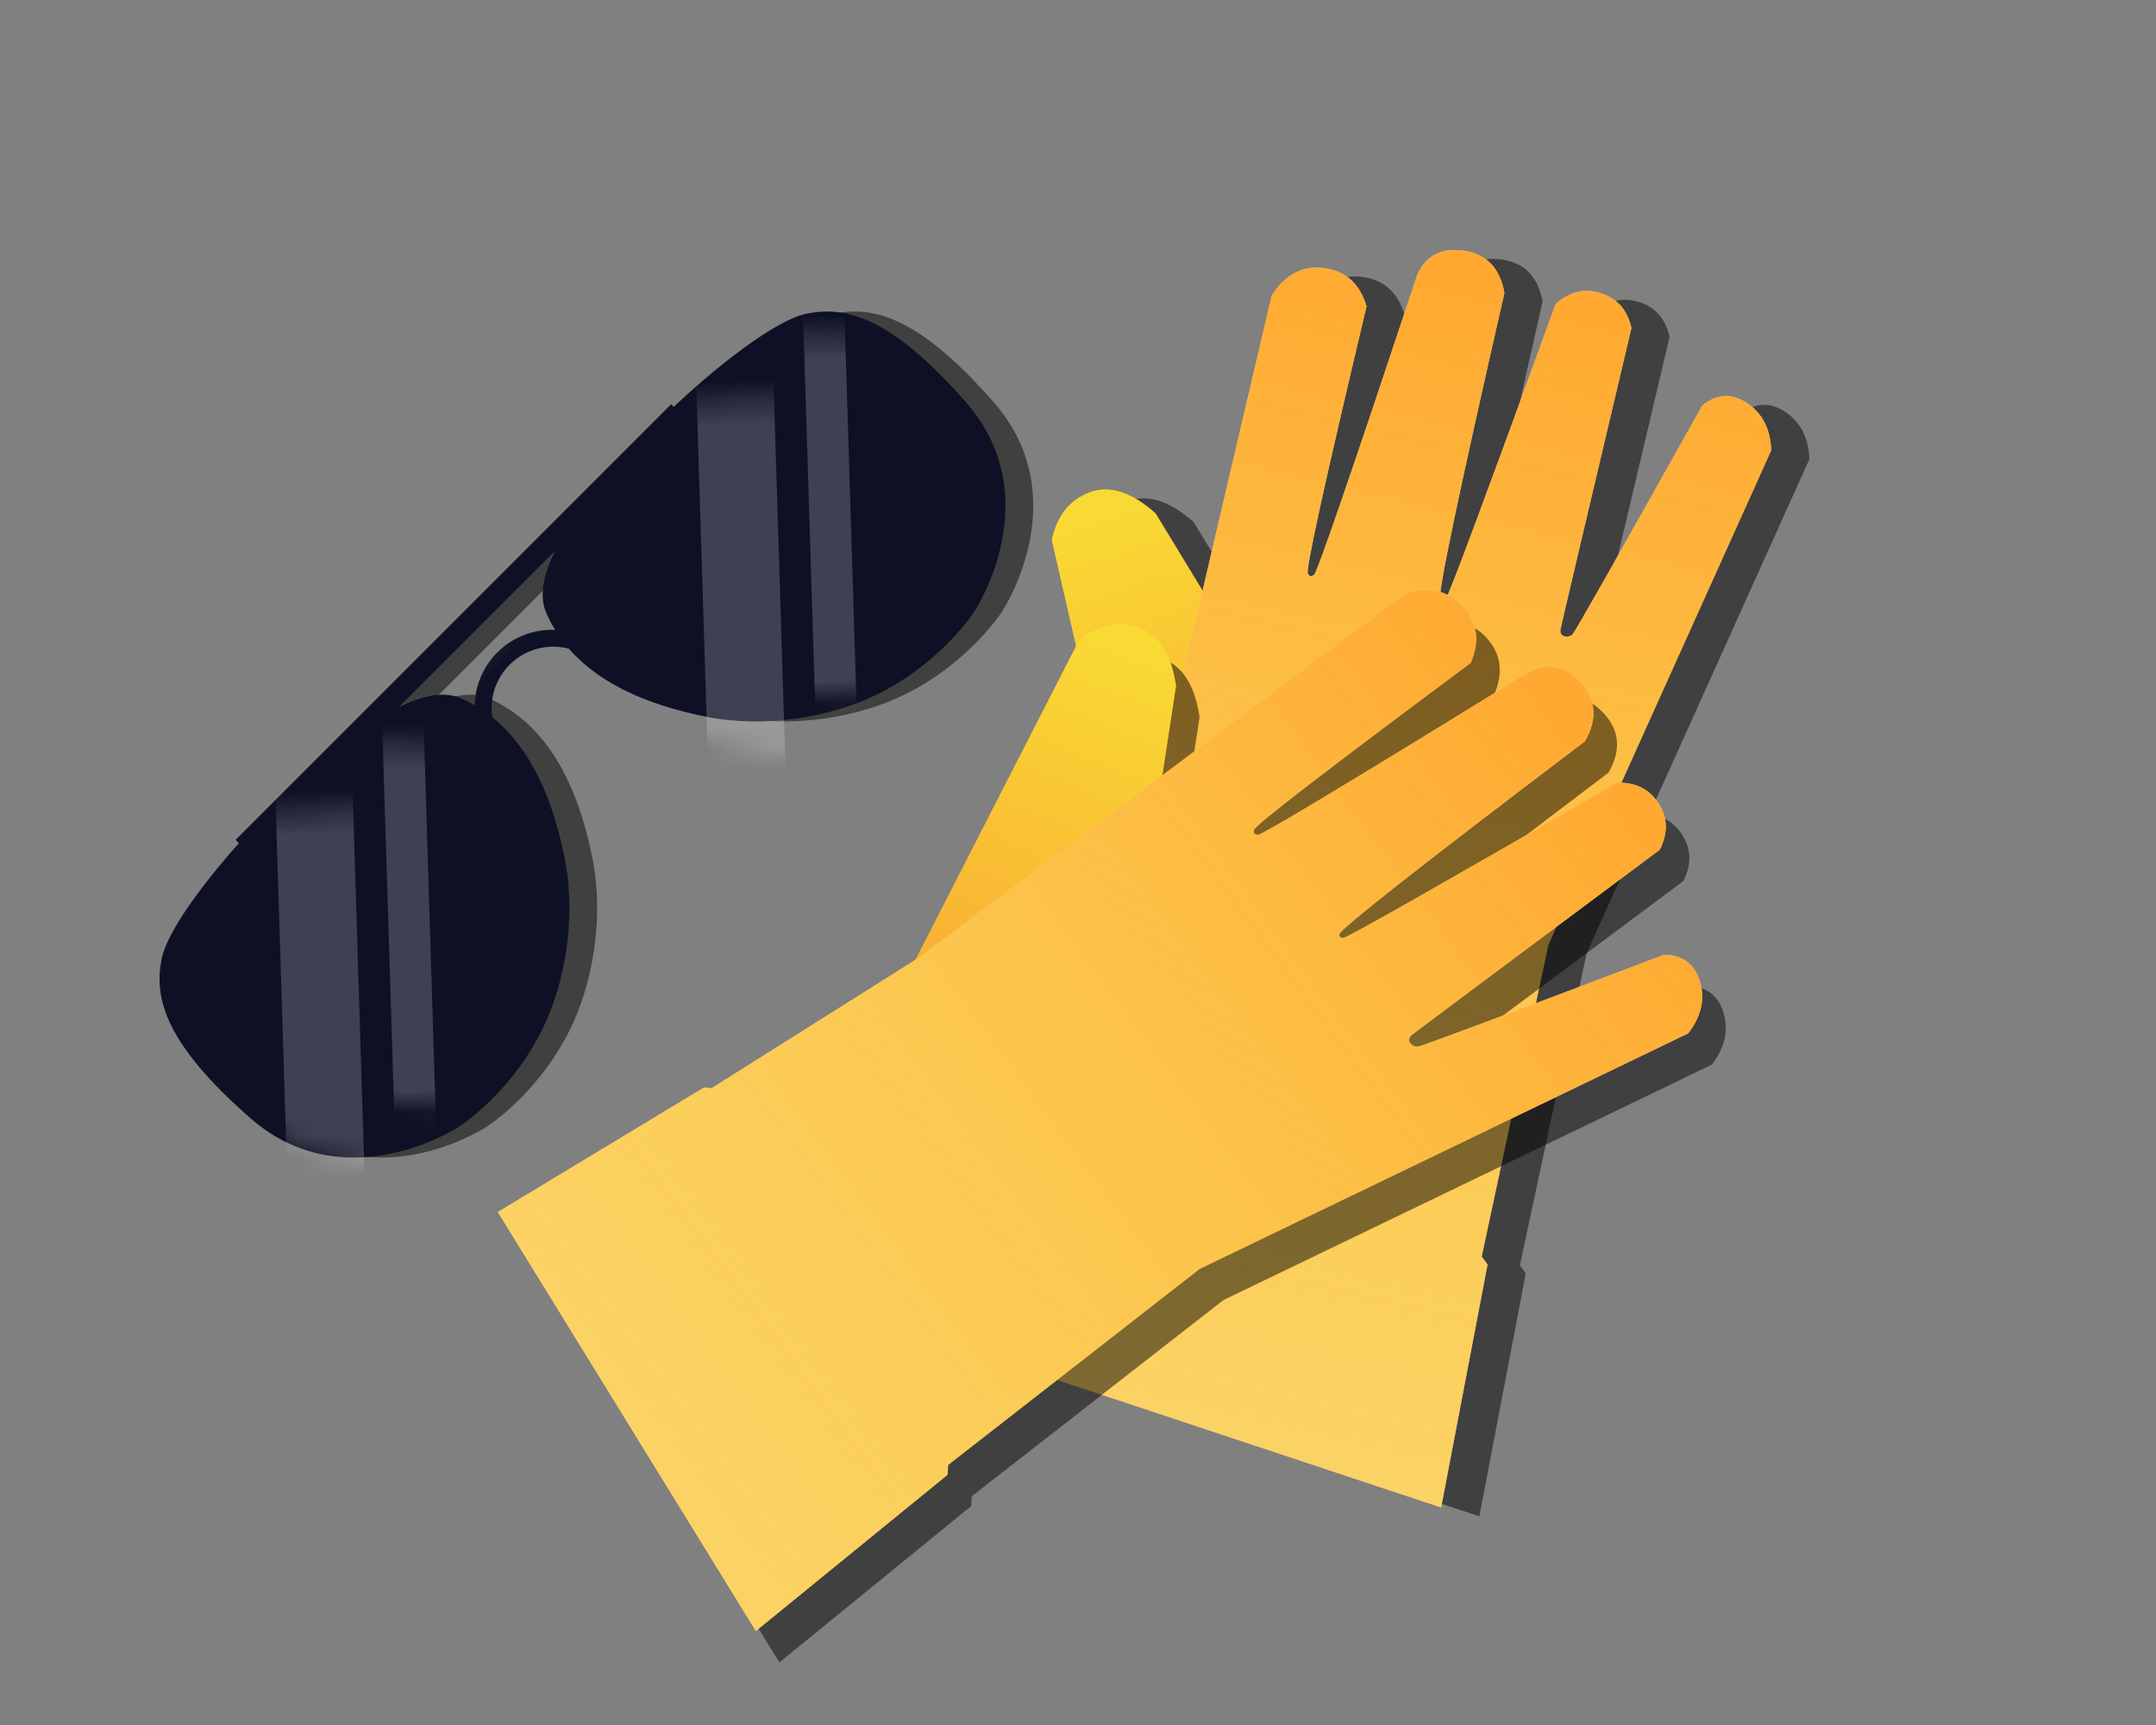<?xml version="1.0" encoding="UTF-8"?>
<svg width="100px" height="80px" viewBox="0 0 100 80" version="1.1" xmlns="http://www.w3.org/2000/svg" xmlns:xlink="http://www.w3.org/1999/xlink">
    <rect x="0" y="0" width="100" height="80" fill="#808080" stroke="none"/>
    <title>Group 4</title>
    <defs>
        <linearGradient x1="94.985%" y1="16.207%" x2="10.115%" y2="100.743%" id="linearGradient-1">
            <stop stop-color="#F9DA34" offset="0%"></stop>
            <stop stop-color="#F9DA34" stop-opacity="0" offset="100%"></stop>
        </linearGradient>
        <path d="M21.927,12.459 L33.633,0.393 C34.684,-0.018 35.612,0.064 36.418,0.64 C37.224,1.217 37.515,2.252 37.292,3.746 L35.163,8.178 L21.927,12.459 Z" id="path-2"></path>
        <linearGradient x1="96.826%" y1="36.455%" x2="3.61%" y2="58.562%" id="linearGradient-3">
            <stop stop-color="#FFA932" offset="0%"></stop>
            <stop stop-color="#F7D733" stop-opacity="0.443" offset="100%"></stop>
        </linearGradient>
        <path d="M0.074,17.888 L10.912,15.16 L11.231,15.298 L22.168,12.326 L48.699,2.768 C49.861,2.762 50.658,3.211 51.09,4.115 C51.522,5.02 51.384,5.89 50.675,6.728 C42.798,9.539 38.841,11.028 38.803,11.194 C38.798,11.216 38.643,11.376 38.906,11.47 C39.081,11.532 43.834,10.346 53.165,7.911 C54.142,7.752 54.852,8.153 55.295,9.114 C55.737,10.075 55.532,10.955 54.677,11.754 C45.685,15.051 41.18,16.796 41.163,16.99 C41.16,17.018 41.113,17.181 41.304,17.2 C41.558,17.224 46.304,16.166 55.544,14.028 C56.368,14.253 56.887,14.747 57.102,15.511 C57.316,16.276 57.123,16.965 56.522,17.58 C47.76,20.717 43.258,22.334 43.014,22.432 C42.649,22.579 42.871,22.98 43.119,23.03 C43.284,23.063 47.343,22.818 55.295,22.296 C56.117,22.558 56.526,23.116 56.522,23.969 C56.517,24.822 56.108,25.535 55.295,26.108 L30.442,29.926 L16.623,35.212 L16.463,35.641 L5.839,39.973 L0.074,17.888 Z" id="path-4"></path>
        <path d="M21.927,12.459 L33.633,0.393 C34.684,-0.018 35.612,0.064 36.418,0.64 C37.224,1.217 37.515,2.252 37.292,3.746 L35.163,8.178 L21.927,12.459 Z" id="path-5"></path>
        <path d="M0.074,17.888 L10.912,15.16 L11.231,15.298 L22.168,12.326 L48.699,2.768 C49.861,2.762 50.658,3.211 51.09,4.115 C51.522,5.02 51.384,5.89 50.675,6.728 C42.798,9.539 38.841,11.028 38.803,11.194 C38.798,11.216 38.643,11.376 38.906,11.47 C39.081,11.532 43.834,10.346 53.165,7.911 C54.142,7.752 54.852,8.153 55.295,9.114 C55.737,10.075 55.532,10.955 54.677,11.754 C45.685,15.051 41.18,16.796 41.163,16.99 C41.16,17.018 41.113,17.181 41.304,17.2 C41.558,17.224 46.304,16.166 55.544,14.028 C56.368,14.253 56.887,14.747 57.102,15.511 C57.316,16.276 57.123,16.965 56.522,17.58 C47.76,20.717 43.258,22.334 43.014,22.432 C42.649,22.579 42.871,22.98 43.119,23.03 C43.284,23.063 47.343,22.818 55.295,22.296 C56.117,22.558 56.526,23.116 56.522,23.969 C56.517,24.822 56.108,25.535 55.295,26.108 L30.442,29.926 L16.623,35.212 L16.463,35.641 L5.839,39.973 L0.074,17.888 Z" id="path-6"></path>
        <rect id="path-7" x="0" y="0" width="9.82" height="4.872"></rect>
        <path d="M0.71,2.868 C1.289,1.623 3.289,0.844 6.711,0.532 C11.843,0.064 17.497,0.668 19.034,1.7 C20.571,2.732 21.689,4.574 21.343,9.822 C20.997,15.071 16.018,16.668 14.828,16.944 C14.181,17.094 11.662,17.438 8.895,16.51 C6.57,15.73 4.049,13.921 2.518,11.629 C0.282,8.282 -0.321,5.362 0.71,2.868 Z" id="path-9"></path>
        <path d="M0.71,2.868 C1.289,1.623 3.289,0.844 6.711,0.532 C11.843,0.064 17.497,0.668 19.034,1.7 C20.571,2.732 21.689,4.574 21.343,9.822 C20.997,15.071 16.018,16.668 14.828,16.944 C14.181,17.094 11.662,17.438 8.895,16.51 C6.57,15.73 4.049,13.921 2.518,11.629 C0.282,8.282 -0.321,5.362 0.71,2.868 Z" id="path-11"></path>
    </defs>
    <g id="Page-1" stroke="none" stroke-width="1" fill="none" fill-rule="evenodd">
        <g id="New-Claim-1-1_ChooseEvent" transform="translate(-811, -308)">
            <g id="Actions" transform="translate(233, 298)">
                <g id="Action-4" transform="translate(545, 0)">
                    <g id="Group-4" transform="translate(33, 10)">
                        <rect id="Rectangle" x="0" y="0" width="100" height="80"></rect>
                        <g id="Illustration" transform="translate(4.458, 3.676)">
                            <g id="glove" transform="translate(59.087, 36.178) rotate(-57) translate(-59.087, -36.178) translate(29.587, 15.178)">
                                <g id="Group-3" transform="translate(0.87, 1.874)" fill="#000000" fill-opacity="0.5">
                                    <path d="M21.927,12.459 L33.633,0.393 C34.684,-0.018 35.612,0.064 36.418,0.64 C37.224,1.217 37.515,2.252 37.292,3.746 L35.163,8.178 L21.927,12.459 Z" id="Path-18" style="mix-blend-mode: overlay;"></path>
                                    <path d="M0.074,17.888 L10.912,15.16 L11.231,15.298 L22.168,12.326 L48.699,2.768 C49.861,2.762 50.658,3.211 51.09,4.115 C51.522,5.02 51.384,5.89 50.675,6.728 C42.798,9.539 38.841,11.028 38.803,11.194 C38.798,11.216 38.643,11.376 38.906,11.47 C39.081,11.532 43.834,10.346 53.165,7.911 C54.142,7.752 54.852,8.153 55.295,9.114 C55.737,10.075 55.532,10.955 54.677,11.754 C45.685,15.051 41.18,16.796 41.163,16.99 C41.16,17.018 41.113,17.181 41.304,17.2 C41.558,17.224 46.304,16.166 55.544,14.028 C56.368,14.253 56.887,14.747 57.102,15.511 C57.316,16.276 57.123,16.965 56.522,17.58 C47.76,20.717 43.258,22.334 43.014,22.432 C42.649,22.579 42.871,22.98 43.119,23.03 C43.284,23.063 47.343,22.818 55.295,22.296 C56.117,22.558 56.526,23.116 56.522,23.969 C56.517,24.822 56.108,25.535 55.295,26.108 L30.442,29.926 L16.623,35.212 L16.463,35.641 L5.839,39.973 L0.074,17.888 Z" id="Mask" style="mix-blend-mode: overlay;"></path>
                                </g>
                                <g id="Group-3" transform="translate(0.248, 0.166)">
                                    <g id="Path-18">
                                        <use fill="#F9B234" xlink:href="#path-2"></use>
                                        <use fill="url(#linearGradient-1)" xlink:href="#path-2"></use>
                                    </g>
                                    <g id="Mask">
                                        <use fill="#FFCE8B" xlink:href="#path-4"></use>
                                        <use fill="url(#linearGradient-3)" xlink:href="#path-4"></use>
                                    </g>
                                </g>
                            </g>
                            <g id="glove" transform="translate(47.394, 46.82) rotate(-17) translate(-47.394, -46.82) translate(17.894, 25.82)">
                                <g id="Group-3" transform="translate(0.87, 1.874)" fill="#000000" fill-opacity="0.5">
                                    <path d="M21.927,12.459 L33.633,0.393 C34.684,-0.018 35.612,0.064 36.418,0.64 C37.224,1.217 37.515,2.252 37.292,3.746 L35.163,8.178 L21.927,12.459 Z" id="Path-18" style="mix-blend-mode: overlay;"></path>
                                    <path d="M0.074,17.888 L10.912,15.16 L11.231,15.298 L22.168,12.326 L48.699,2.768 C49.861,2.762 50.658,3.211 51.09,4.115 C51.522,5.02 51.384,5.89 50.675,6.728 C42.798,9.539 38.841,11.028 38.803,11.194 C38.798,11.216 38.643,11.376 38.906,11.47 C39.081,11.532 43.834,10.346 53.165,7.911 C54.142,7.752 54.852,8.153 55.295,9.114 C55.737,10.075 55.532,10.955 54.677,11.754 C45.685,15.051 41.18,16.796 41.163,16.99 C41.16,17.018 41.113,17.181 41.304,17.2 C41.558,17.224 46.304,16.166 55.544,14.028 C56.368,14.253 56.887,14.747 57.102,15.511 C57.316,16.276 57.123,16.965 56.522,17.58 C47.76,20.717 43.258,22.334 43.014,22.432 C42.649,22.579 42.871,22.98 43.119,23.03 C43.284,23.063 47.343,22.818 55.295,22.296 C56.117,22.558 56.526,23.116 56.522,23.969 C56.517,24.822 56.108,25.535 55.295,26.108 L30.442,29.926 L16.623,35.212 L16.463,35.641 L5.839,39.973 L0.074,17.888 Z" id="Mask" style="mix-blend-mode: overlay;"></path>
                                </g>
                                <g id="Group-3" transform="translate(0.248, 0.166)">
                                    <g id="Path-18">
                                        <use fill="#F9B234" xlink:href="#path-5"></use>
                                        <use fill="url(#linearGradient-1)" xlink:href="#path-5"></use>
                                    </g>
                                    <g id="Mask">
                                        <use fill="#FFCE8B" xlink:href="#path-6"></use>
                                        <use fill="url(#linearGradient-3)" xlink:href="#path-6"></use>
                                    </g>
                                </g>
                            </g>
                            <g id="shades" transform="translate(24.042, 30.824) rotate(-45) translate(-24.042, -30.824) translate(-0.458, 21.324)">
                                <g id="shadow" opacity="0.5" style="mix-blend-mode: overlay;" transform="translate(0.91, 0.909)">
                                    <rect id="Rectangle-14" fill="#000000" x="8.927" y="0.221" width="28.568" height="1"></rect>
                                    <path d="M23.658,1.772 C25.63,1.772 27.229,3.37 27.229,5.343 L27.229,10.629 L28.568,10.629 L28.568,15.501 L18.748,15.501 L18.748,10.629 L20.087,10.629 L20.087,5.343 C20.087,3.37 21.685,1.772 23.658,1.772 Z M23.658,2.479 C22.08,2.479 20.801,3.759 20.801,5.336 L20.801,5.336 L20.801,10.95 C20.801,12.527 22.08,13.806 23.658,13.806 C25.235,13.806 26.514,12.527 26.514,10.95 L26.514,10.95 L26.514,5.336 C26.514,3.759 25.235,2.479 23.658,2.479 Z" id="Combined-Shape" transform="translate(23.658, 8.636) scale(1, -1) translate(-23.658, -8.636) "></path>
                                    <path d="M26.599,2.868 C27.178,1.623 29.179,0.844 32.6,0.532 C37.733,0.064 43.387,0.668 44.924,1.7 C46.46,2.732 47.579,4.574 47.233,9.822 C46.886,15.071 41.907,16.668 40.717,16.944 C40.071,17.094 37.552,17.438 34.784,16.51 C32.459,15.73 29.939,13.921 28.407,11.629 C26.171,8.282 25.569,5.362 26.599,2.868 Z" id="Mask" fill="#000000"></path>
                                    <path d="M0.71,2.868 C1.289,1.623 3.289,0.844 6.711,0.532 C11.843,0.064 17.497,0.668 19.034,1.7 C20.571,2.732 21.689,4.574 21.343,9.822 C20.997,15.071 16.018,16.668 14.828,16.944 C14.181,17.094 11.662,17.438 8.895,16.51 C6.57,15.73 4.049,13.921 2.518,11.629 C0.282,8.282 -0.321,5.362 0.71,2.868 Z" id="Mask" fill="#000000" transform="translate(10.814, 8.751) scale(-1, 1) translate(-10.814, -8.751) "></path>
                                </g>
                                <g>
                                    <rect id="Rectangle-14" fill="#0E1125" x="8.927" y="0.221" width="28.568" height="1"></rect>
                                    <g id="Combined-Shape" transform="translate(23.748, 4.143) scale(1, -1) translate(-23.748, -4.143) translate(18.748, 1.643)">
                                        <mask id="mask-8" fill="white">
                                            <use xlink:href="#path-7"></use>
                                        </mask>
                                        <g id="Mask"></g>
                                        <path d="M4.91,-8.858 C6.882,-8.858 8.481,-7.259 8.481,-5.287 L8.481,0.415 C8.481,2.387 6.882,3.986 4.91,3.986 C2.938,3.986 1.339,2.387 1.339,0.415 L1.339,-5.287 C1.339,-7.259 2.938,-8.858 4.91,-8.858 Z M4.91,-8.15 C3.332,-8.15 2.053,-6.871 2.053,-5.293 L2.053,-5.293 L2.053,0.32 C2.053,1.898 3.332,3.177 4.91,3.177 C6.488,3.177 7.767,1.898 7.767,0.32 L7.767,0.32 L7.767,-5.293 C7.767,-6.871 6.488,-8.15 4.91,-8.15 Z" fill="#0E1125" mask="url(#mask-8)"></path>
                                    </g>
                                    <g id="glass2" transform="translate(25.89, 0)">
                                        <mask id="mask-10" fill="white">
                                            <use xlink:href="#path-9"></use>
                                        </mask>
                                        <use id="Mask" fill="#0E1125" xlink:href="#path-9"></use>
                                        <polygon id="Rectangle-23" fill-opacity="0.2" fill="#FFFFFF" mask="url(#mask-10)" transform="translate(9.275, 7.061) rotate(43) translate(-9.275, -7.061) " points="7.529 -5.205 11.117 -5.219 11.021 19.326 7.434 19.34"></polygon>
                                        <polygon id="Rectangle-23-Copy" fill-opacity="0.2" fill="#FFFFFF" mask="url(#mask-10)" transform="translate(12.489, 9.802) rotate(43) translate(-12.489, -9.802) " points="11.573 -1.535 13.494 -1.543 13.405 21.14 11.485 21.147"></polygon>
                                    </g>
                                    <g id="glass1">
                                        <mask id="mask-12" fill="white">
                                            <use xlink:href="#path-11"></use>
                                        </mask>
                                        <use id="Mask" fill="#0E1125" transform="translate(10.814, 8.751) scale(-1, 1) translate(-10.814, -8.751) " xlink:href="#path-11"></use>
                                        <polygon id="Rectangle-23" fill-opacity="0.2" fill="#FFFFFF" mask="url(#mask-12)" transform="translate(8.829, 5.732) rotate(43) translate(-8.829, -5.732) " points="7.083 -6.533 10.67 -6.547 10.574 17.998 6.987 18.012"></polygon>
                                        <polygon id="Rectangle-23-Copy" fill-opacity="0.2" fill="#FFFFFF" mask="url(#mask-12)" transform="translate(12.043, 8.474) rotate(43) translate(-12.043, -8.474) " points="11.127 -2.864 13.048 -2.871 12.959 19.811 11.038 19.818"></polygon>
                                    </g>
                                </g>
                            </g>
                        </g>
                    </g>
                </g>
            </g>
        </g>
    </g>
</svg>